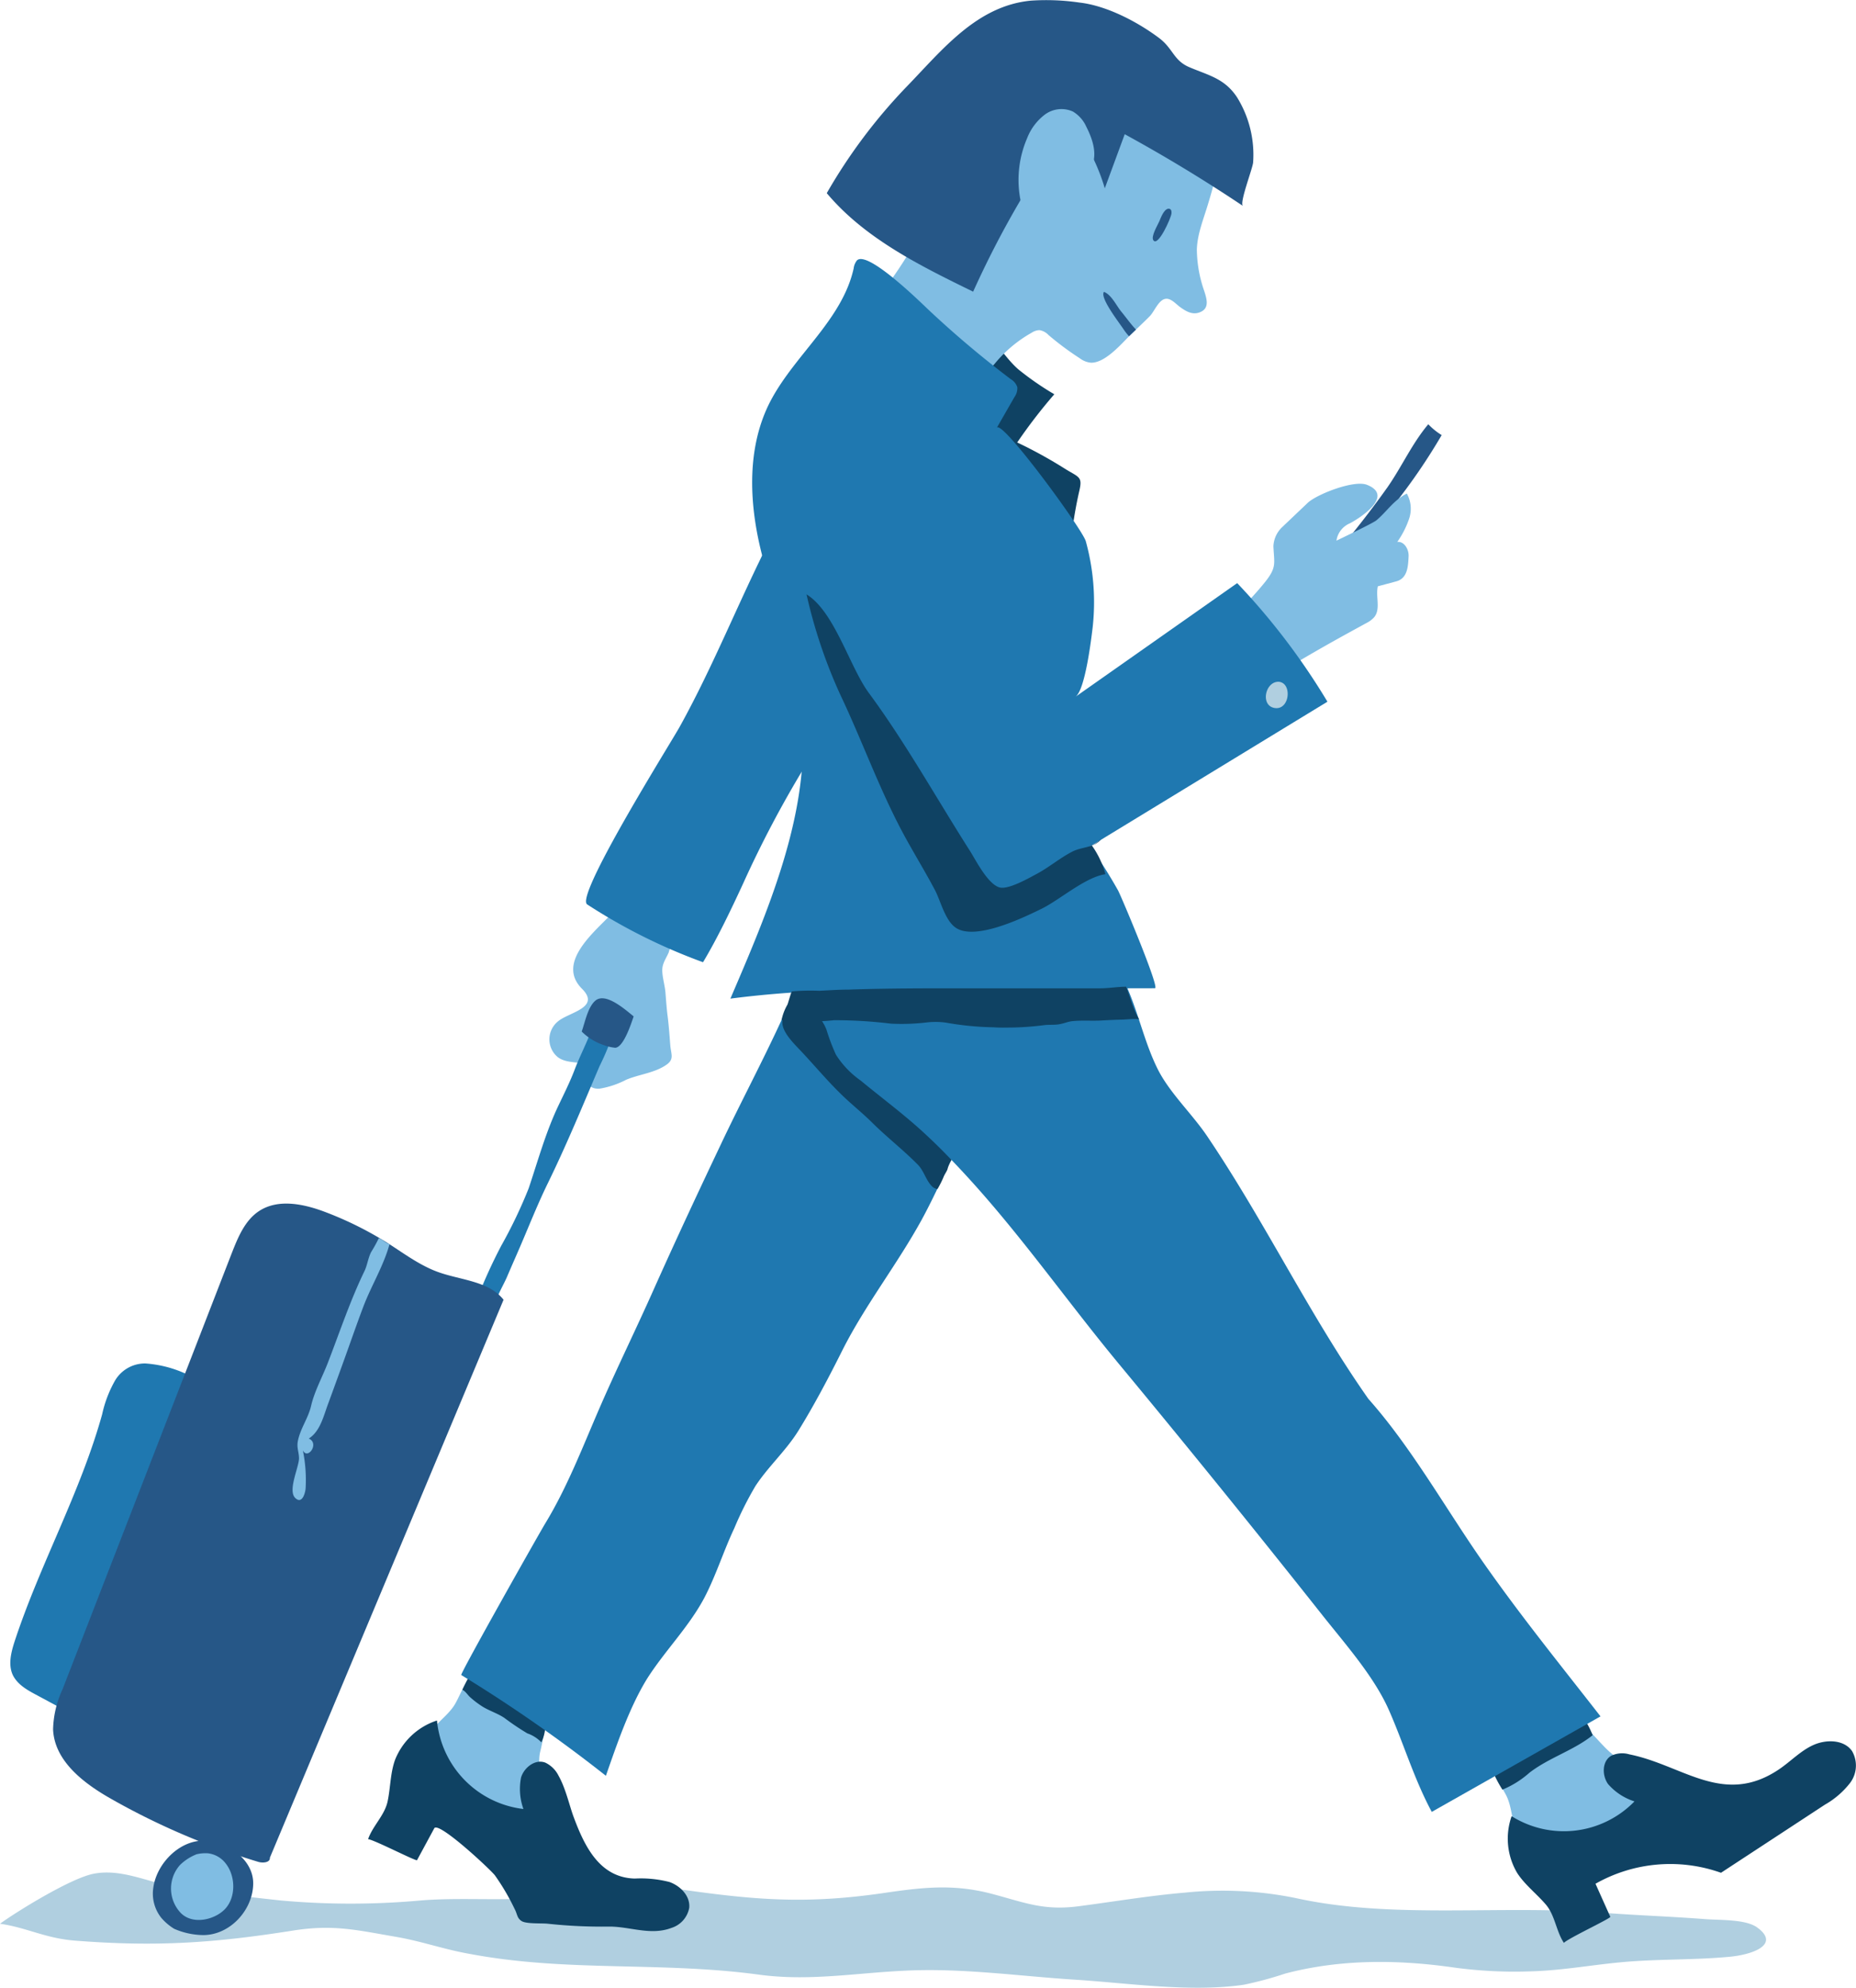 <svg xmlns="http://www.w3.org/2000/svg" viewBox="0 0 314.69 337"><defs><style>.cls-1{fill:#b0cfe0;}.cls-2{fill:#0f4263;}.cls-3{fill:#265787;}.cls-4{fill:none;stroke:#ad9e9e;stroke-miterlimit:10;}.cls-5{fill:#1f78b0;}.cls-6{fill:#80bde3;}</style></defs><title>businesswomanAsset 3</title><g id="Layer_2" data-name="Layer 2"><g id="Layer_1-2" data-name="Layer 1"><path class="cls-1" d="M67.21,328.31c-6.89-1.19-10.75-2.15-17.62-1.06-13.35,2.1-23.1,2.77-36.88,1.69-5.08-.4-8.18-2.22-12.71-2.86,2.61-1.91,11.69-7.56,15.71-8.44,4.72-1,9.23,1.36,13.6,2.09,5.87,1,12.23,1.75,18.25,2.4a131.39,131.39,0,0,0,23.8,0c7.78-.63,15.79.35,23.47-.89,7.49-1.21,13.7-1.94,21.64-.83,12.17,1.71,20.65,2.29,33.1.5,6.79-1,12.06-1.64,18.68.12,5.6,1.49,8.71,2.86,14.67,2.08s12-1.8,17.93-2.3a62.24,62.24,0,0,1,18.86.92c16.41,3.62,34.41,1.13,51.73,2.46,5.87.46,11.81.65,17.73,1.11,2.54.19,6.78,0,8.74,1.39,4,2.88-.66,4.64-4.79,5-5.52.52-11.52.37-17.16.82s-10.9,1.5-16.54,1.64a76.16,76.16,0,0,1-12.76-.63c-9.69-1.4-19.41-1.45-28.73,1a61.87,61.87,0,0,1-7.05,1.9c-9.07,1.32-19.56-.29-28.63-.86-9.56-.61-19.14-2-28.7-1.53-8.52.39-16.34,1.83-24.85.68-16.7-2.26-32.36-.41-48.84-3.48C75.4,330.47,71.6,329.07,67.21,328.31Z"/><path class="cls-2" d="M167.29,56.67c1.94,1.73,3.38,4.19,5.35,5.92a50.09,50.09,0,0,0,6.12,4.24A89.91,89.91,0,0,0,172.47,75a77.6,77.6,0,0,1,8.23,4.54c2.35,1.43,2.88,1.27,2.26,3.84a72.41,72.41,0,0,0-1.67,12.19c-2.44-1.07-4.17-7.07-5.22-9.18-2.45-4.89-5.3-9.57-7.84-14.41-.93-1.77-1.83-3.74-3.52-4.93C165.32,63.86,168.05,59.16,167.29,56.67Z"/><path class="cls-3" d="M26,319.94a6.59,6.59,0,0,0,1.35,5.14,9.19,9.19,0,0,0,2.19,1.86A12.63,12.63,0,0,0,34.46,328c4.5,0,8.4-4.19,8.47-8.68C43,315,38.21,312,34.46,312,30.37,312,26.57,315.88,26,319.94Z"/><path class="cls-4" d="M106.46,171.27c1.45-.15,2.39,1.49,2.66,2.91a4.93,4.93,0,0,1-.76,4.11,3.79,3.79,0,0,1-4.37.78,5.74,5.74,0,0,1-2.89-3.61,3.4,3.4,0,0,1,.12-2.71,3.12,3.12,0,0,1,1.7-1.25,5.66,5.66,0,0,1,5.08.68"/><path class="cls-5" d="M13.38,291.17,6,287.2c-1.48-.79-3-1.68-3.79-3.2-.88-1.79-.33-3.93.29-5.84C6.8,265.1,13.63,253,17.32,239.73A20.25,20.25,0,0,1,19.51,234a5.89,5.89,0,0,1,5.14-2.89,19.8,19.8,0,0,1,11.63,4.83"/><path class="cls-6" d="M202.93,42.38a21.9,21.9,0,0,0,1.27,7c.37,1.19.87,2.71-.48,3.42s-2.5.07-3.63-.75c-.69-.49-1.57-1.57-2.51-1.39-1.16.21-1.87,2.16-2.62,2.92-1.13,1.15-2.32,2.23-3.44,3.34-1.52,1.51-4.19,4.62-6.55,4.56a3.75,3.75,0,0,1-1.92-.77,50.33,50.33,0,0,1-5.27-3.92,2.71,2.71,0,0,0-1.53-.83,2.46,2.46,0,0,0-1.28.41,22.11,22.11,0,0,0-6.31,5.28c-4.91,6-14.92-5.07-19.07-8.53a2.57,2.57,0,0,1-1-1.23,2.64,2.64,0,0,1,.77-2.07A86.85,86.85,0,0,0,162.64,24.5c1.64-5,3-10.42,6.58-14.26,9-9.5,22.27-3.88,30.27,3.49,3,2.8,5.95,5.21,6.77,9.43.76,3.95-.32,7.78-1.47,11.54-.71,2.36-1.72,4.85-1.85,7.33C202.93,42.14,202.93,42.26,202.93,42.38Z"/><path class="cls-3" d="M153.86,14.55C159.8,8.41,165.63,1,174.77.11A38.75,38.75,0,0,1,183,.43c4.59.51,9.82,3.24,13.51,6,2.44,1.83,2.45,3.86,5.24,5,3.22,1.36,5.91,1.89,8,5.07a18.48,18.48,0,0,1,2.72,11.05c-.1,1.07-2.38,6.92-1.72,7.36Q201,28.38,190.7,22.75l-3.38,9.17a33.14,33.14,0,0,0-5.71-11.09A161.32,161.32,0,0,0,165,49.44c-9-4.4-18.35-9-24.82-16.7A91.91,91.91,0,0,1,153.86,14.55Z"/><path class="cls-6" d="M184.19,21.49a5.67,5.67,0,0,0-2.29-2.59,4.72,4.72,0,0,0-4.75.53,9.2,9.2,0,0,0-3,4,17.86,17.86,0,0,0-1.23,9.9A6,6,0,0,0,174,36a2.56,2.56,0,0,0,2.58,1,4.26,4.26,0,0,0,1.93-1.55C182.71,30.55,188.1,29.16,184.19,21.49Z"/><path class="cls-3" d="M198.62,36.22c-.08.74-2.24,5.61-3.05,4.53-.49-.65.73-2.6,1-3.25s.77-2,1.5-2.12C198.54,35.34,198.68,35.69,198.62,36.22Z"/><path class="cls-3" d="M191.43,57a10.82,10.82,0,0,1-1-1.29c-.73-1.1-4-5.29-3.25-6.24,1.28.5,2.09,2.32,2.92,3.33s1.58,2.08,2.51,3.07Z"/><path class="cls-3" d="M230.8,88.55c1.57-2,3.1-4.06,4.48-6,2.41-3.47,4.15-7.39,6.89-10.64a11.31,11.31,0,0,0,2.27,1.84,100.47,100.47,0,0,1-8.11,11.85c-2.3,3.12-4.64,6.26-7,9.32-.49.63-3.93,6.64-4.71,6.44-3.33-.83-1.13-3,0-4.67s2.13-3.24,3.42-4.73C229,90.84,229.89,89.71,230.8,88.55Z"/><path class="cls-6" d="M217.54,89.22c.17-.18.35-.34.52-.5l3.66-3.48c1.52-1.44,7.84-3.94,10.06-3.06,4.58,1.82-.91,5.46-2.89,6.52a3.77,3.77,0,0,0-2.29,2.94s6.14-2.92,6.77-3.44c1.82-1.53,2.91-3.41,5.16-4.54a5.26,5.26,0,0,1,.38,4.29,15.39,15.39,0,0,1-2,3.91c1.18-.14,2,1.28,1.92,2.47-.08,1.8-.22,3.72-2.11,4.22l-3.1.83c-.41,1.74.51,3.82-.6,5.21a4.25,4.25,0,0,1-1.31,1c-1.1.62-16.73,9-16.06,9.87-1.15-1.38-8.64-8.54-7-10.3,1.95-2.17,4.07-4.28,5.89-6.56,1.95-2.47,1.5-3.07,1.37-6A4.74,4.74,0,0,1,217.54,89.22Z"/><path class="cls-5" d="M136,122.46c-.73-9.31-4-18.22-6.48-27.22-2.47-8.85-3.23-19.11,1.22-27.45,4.17-7.79,12.08-13.66,14-22.29a2.7,2.7,0,0,1,.55-1.35c1.75-1.8,10.71,7,12.09,8.31a169.58,169.58,0,0,0,14,11.81,2.5,2.5,0,0,1,1.11,1.36,2.54,2.54,0,0,1-.48,1.66l-3,5.22c.85-1.49,14.54,17.23,15.09,19.23a38.83,38.83,0,0,1,1.17,14.55c-.24,2-1.27,10.64-2.91,11.81l27.41-19.26a115,115,0,0,1,15.3,20.1l-40.22,24.52a84.7,84.7,0,0,1,4.72,7.47c.64,1.23,7.1,16.58,6.26,16.58l-32.84.07c-13.07,0-26.18,0-39.15,1.69C130,154.91,137.25,138.21,136,122.46Z"/><path class="cls-2" d="M186.71,142.25c-1.13,1.4-3.13,1.29-4.69,2-2.07,1-4.07,2.71-6.17,3.84-1.32.7-4.81,2.72-6.34,2.34-2-.51-4.09-4.68-5-6.12-5.68-8.9-10.93-18.36-17.2-26.86-3.27-4.43-5.8-13.77-10.56-16.7a86.07,86.07,0,0,0,5.76,17.08c3.59,7.57,6.41,15.44,10.33,22.89,1.79,3.39,3.84,6.67,5.63,10.05,1,1.84,1.73,5.2,3.56,6.47,3.29,2.28,11.44-1.67,14.55-3.19s7.42-5.37,10.85-5.87a15.21,15.21,0,0,0-2.5-5.14C185,143.3,185.1,143.53,186.71,142.25Z"/><path class="cls-6" d="M266.57,290.85c2.27,1.4,4.74,4.76,6.56,6.28,2.57,2.14,5.45,3.77,5,7.56a10.73,10.73,0,0,1-4.53,7c-4.21,2.89-12.33,4.85-15.76,0-1.58-2.23-1.27-4.45-2.22-6.85-.7-1.74-2.79-4.1-2.58-6,.2-1.71,2.41-3.24,3.6-4.29,2.08-1.81,5.65-5,8.69-4.18A4.52,4.52,0,0,1,266.57,290.85Z"/><path class="cls-2" d="M266.83,289.12a15.35,15.35,0,0,1,3.21,5c-3.24,2.6-7.39,3.79-10.73,6.37a16.12,16.12,0,0,1-4.57,2.86A21.18,21.18,0,0,1,253,300c-.87-2.58,5.25-5.64,7.15-6.76S264.19,290.05,266.83,289.12Z"/><path class="cls-6" d="M92.56,290.73a36.43,36.43,0,0,1-1,6.33c-.82,4.11,2.67,8.5-2.22,11a10.74,10.74,0,0,1-8.31,0c-4.73-1.93-10.83-7.64-8.66-13.17,1-2.55,3-3.5,4.51-5.62,1.07-1.54,1.9-4.58,3.63-5.47,1.54-.77,4,.23,5.57.66C91.14,285.85,92.57,287.66,92.56,290.73Z"/><path class="cls-5" d="M164.64,200.16c-2.42-2.67-4.92-5.27-7.56-7.74-10.82-10.19-24.71-15.88-23.52-32.84-.11,1.54,20.57,2.47,22.36,2.36l24.83-1.86c1.94-.15,4-.27,5.7.69a9.11,9.11,0,0,1,3.12,3.58c3.1,5.32,4,11.3,6.62,16.66,2,4.13,5.89,7.72,8.49,11.58,9.8,14.5,17.29,30.22,27.33,44.52,7.39,8.31,13.23,18.83,19.63,27.94s13,17.24,19.73,25.88l-28.61,16.19c-3-5.58-4.74-11.52-7.25-17.22s-7.33-11.12-11.26-16.08q-17-21.47-34.5-42.59C181.27,221,173.56,210,164.64,200.16Z"/><path class="cls-2" d="M276.27,297.37a4.31,4.31,0,0,0-3.09.24c-1.56.92-1.58,3.32-.53,4.79a9.88,9.88,0,0,0,4.48,2.94,16.69,16.69,0,0,1-20.83,2.51,11.42,11.42,0,0,0,.94,9.62c1.29,2,3.28,3.51,4.85,5.34s1.74,4.49,3.07,6.51c.76-.79,8-4.17,7.87-4.42l-2.51-5.6a25.68,25.68,0,0,1,21.28-1.86l17.61-11.54a14.39,14.39,0,0,0,4.3-3.72,4.9,4.9,0,0,0,.31-5.37c-1.36-1.95-4.32-2-6.48-1.06s-3.86,2.76-5.82,4.1C292.26,306.29,285.36,299.19,276.27,297.37Z"/><path class="cls-2" d="M94.71,301a4.83,4.83,0,0,0-2.23-2.22c-1.68-.67-3.6.77-4.13,2.5a10,10,0,0,0,.4,5.35,16.7,16.7,0,0,1-14.66-15A11.44,11.44,0,0,0,67,298.25c-.83,2.26-.78,4.73-1.28,7.09s-2.51,4.12-3.31,6.4c1.09.13,8.17,3.8,8.3,3.56l2.92-5.4c.69-1.27,9.64,7.09,10.3,8a38.27,38.27,0,0,1,3.32,5.66c.48.89.39,1.56,1.2,2.07s3.47.33,4.47.45a86.08,86.08,0,0,0,10.41.48c3.54,0,7,1.56,10.53.22a4.4,4.4,0,0,0,3-3.4c.19-2-1.49-3.72-3.36-4.38a19.57,19.57,0,0,0-5.88-.58c-5.91-.16-8.48-5.38-10.35-10.42C96.59,306.21,95.93,303.16,94.71,301Z"/><path class="cls-2" d="M88.31,288.07c1.23.9,2.58,1.68,3.77,2.61.58.46.49.15.56.86a6.48,6.48,0,0,1-.19,1.3,7,7,0,0,1-.66,2.49,6,6,0,0,0-2.38-1.52,44.78,44.78,0,0,1-3.92-2.64c-1.27-.84-2.79-1.26-4-2.11a15.51,15.51,0,0,1-1.79-1.39c-.43-.4-.78-1-1.31-1.25a34.21,34.21,0,0,1,1.8-3.37c.21-.42.28-.95.79-1,.69-.05,3.17,2.74,3.53,3C85.72,286.11,87,287.13,88.31,288.07Z"/><path class="cls-5" d="M163.76,192a39.55,39.55,0,0,1,4-5.83c-4.38-3.3-7.67-7.3-11.29-11.45-5-5.77-11.47-10.13-17-15.12-3.07,2.7-4.9,8.79-6.62,12.57-3.39,7.44-7.22,14.58-10.72,22-3.86,8.13-7.62,16.18-11.32,24.46-3,6.74-6.26,13.35-9.19,20.11-2.82,6.5-5.44,13.35-9.15,19.45-1.09,1.79-14.52,25.58-14.26,25.73A249.56,249.56,0,0,1,102.73,301c1.9-5.44,4-11.62,7-16.48,3-4.71,7-8.67,9.65-13.61,2-3.8,3.29-8,5.13-11.89a58.06,58.06,0,0,1,3.58-7.14c2.19-3.33,5.2-6,7.31-9.42,2.71-4.39,5.13-9,7.45-13.63,3.86-7.65,9.3-14.55,13.44-22.11C158.84,202.06,161,196.77,163.76,192Z"/><path class="cls-6" d="M103.24,155.37a23,23,0,0,1,2.33-2.47,19.69,19.69,0,0,0,5.36,4c1,.44,2.92.65,3.62,1.54a1.08,1.08,0,0,0-.15.31c-.31.71-1,2.47-1,2.64-.41,1-1.09,1.84-1.11,3s.44,2.63.54,3.87.2,2.69.37,4c.21,1.65.32,3.3.45,4.94.13,1.48.69,2.31-.6,3.24-2,1.43-4.66,1.64-6.9,2.59a15,15,0,0,1-4.48,1.5c-2.55.2-2.79-2.58-3.33-4.36-1.35-.16-3-.2-4-1.19a3.91,3.91,0,0,1,.29-5.87c1.79-1.52,7.22-2.28,4.1-5.46C94.43,163.43,100.17,158.49,103.24,155.37Z"/><path class="cls-5" d="M100.06,150.29c2.9-7.21,13.92-24.82,15.18-27.09,5.79-10.45,10-21.25,15.41-31.9,3.25,10.22,6.18,19.47,7.91,30.08a13.46,13.46,0,0,1-.16,4.57,15.31,15.31,0,0,1-2.09,4.23A184.27,184.27,0,0,0,126,149.76c-2,4.33-4.37,9.3-6.8,13.34a96.78,96.78,0,0,1-19.66-9.81C99.17,153,99.4,151.93,100.06,150.29Z"/><path class="cls-1" d="M217.58,115.84a1.46,1.46,0,0,0-1.15-.25c-2,.36-2.63,4-.35,4.41S219,116.87,217.58,115.84Z"/><path class="cls-6" d="M38.32,315.93a4.43,4.43,0,0,0-3.07-1.79,6.53,6.53,0,0,0-1.91.16,8.43,8.43,0,0,0-2.82,1.82,6,6,0,0,0,.1,8.1c2,2.08,5.68,1.22,7.45-.55C40,321.74,40,318.12,38.32,315.93Z"/><path class="cls-5" d="M84,221c.21-1.33,1.4-3.22,2-4.65.71-1.67,1.45-3.33,2.17-5,1.58-3.67,3-7.29,4.77-10.9,3.17-6.5,5.87-13.06,8.7-19.7a45,45,0,0,0,2.12-5c.31-1.1.5-.66-.23-1.48a12.15,12.15,0,0,0-2.62-1.91c-.64,3.06-2.3,5.88-3.41,8.78-.83,2.21-1.86,4.24-2.86,6.35-2.12,4.47-3.43,9.26-5,13.93A81,81,0,0,1,85,211.13,87.54,87.54,0,0,0,80.57,221c.77-.25,1.84,1,2.61,1.28C83.55,221.42,84,220.66,84,221Z"/><path class="cls-3" d="M85.38,220.31c-2.54-3.19-7.24-3.31-11.08-4.69-3-1.08-5.6-3-8.29-4.74a59.19,59.19,0,0,0-10.76-5.4c-3.68-1.41-8.08-2.36-11.36-.18-2.36,1.57-3.52,4.39-4.55,7l-28.72,74A17.11,17.11,0,0,0,9,293.12c.22,5.41,5.26,9.22,10,11.88a121.3,121.3,0,0,0,24.76,10.58c.8.25,2.07.14,2-.7Z"/><path class="cls-3" d="M104.33,177.6c1.43-.12,2.7-4.15,3.11-5.32-1.39-1.11-4.73-4.13-6.48-2.68-1.3,1.09-1.78,3.71-2.33,5.25a9.58,9.58,0,0,0,3.7,2.28A7.73,7.73,0,0,0,104.33,177.6Z"/><path class="cls-2" d="M171.38,174.17h.22a50,50,0,0,0,5.48-.41c.86-.1,1.67,0,2.53-.15s1.45-.44,2.2-.52c1.73-.18,3.48,0,5.23-.13,1.09-.06,2.18-.11,3.28-.13.35,0,2.7-.24,2.86,0-1.09-1.73-1.48-3.69-2.24-5.58-1.45,0-2.9.27-4.37.27l-7.87,0-15.74,0c-6.36,0-12.71,0-19.06.22-1.66,0-3.31.12-5,.2a37.42,37.42,0,0,0-4.62.1c-.12,0-.65,2-.77,2.25a8.7,8.7,0,0,0-1,2.64c.67-.07,1.33.21,2,.17a8.73,8.73,0,0,1,1.69,0,33.27,33.27,0,0,0,5.18-.17,78.42,78.42,0,0,1,9.67.58,36,36,0,0,0,5.87-.18,13,13,0,0,1,3.41,0,50.92,50.92,0,0,0,8.16.8C169.48,174.21,170.43,174.18,171.38,174.17Z"/><path class="cls-2" d="M157.09,192.42q2.16,2,4.23,4.19a5.57,5.57,0,0,0-.68,1.61c-.15.38-.41.74-.59,1.12a16.25,16.25,0,0,1-1.1,2.21,1.72,1.72,0,0,1-1.09-.64c-.94-1.07-1.23-2.48-2.27-3.53-2.51-2.53-5.21-4.61-7.73-7.11-1.43-1.42-3-2.69-4.46-4.05-2.74-2.54-5.05-5.36-7.6-8.07-1.68-1.79-5-4.87-1.84-6.93,2.64-1.72,5.21.87,6.16,3.28a33.92,33.92,0,0,0,1.62,4.28,15.53,15.53,0,0,0,4.18,4.37C149.65,186.23,153.56,189.1,157.09,192.42Z"/><path class="cls-6" d="M61.65,221.36c-1.23,3.24-2.35,6.51-3.53,9.76q-1.23,3.4-2.48,6.81c-.76,2-1.32,4.67-3.29,5.91,1.87.78-.17,3.69-1,2a25,25,0,0,1,.47,6.42c-.06.83-.6,2.76-1.75,1.66-1.31-1.25.57-5.1.63-6.69,0-1.11-.43-1.84-.19-3,.42-2.1,1.75-3.84,2.23-5.91.58-2.51,1.92-4.92,2.85-7.33,2-5.17,3.75-10.44,6.16-15.44.51-1,.65-2.28,1.17-3.31a24.47,24.47,0,0,0,1.31-2.37c.65.2,1.14.84,1.82,1C65.06,214.51,63,217.85,61.65,221.36Z"/></g></g></svg>